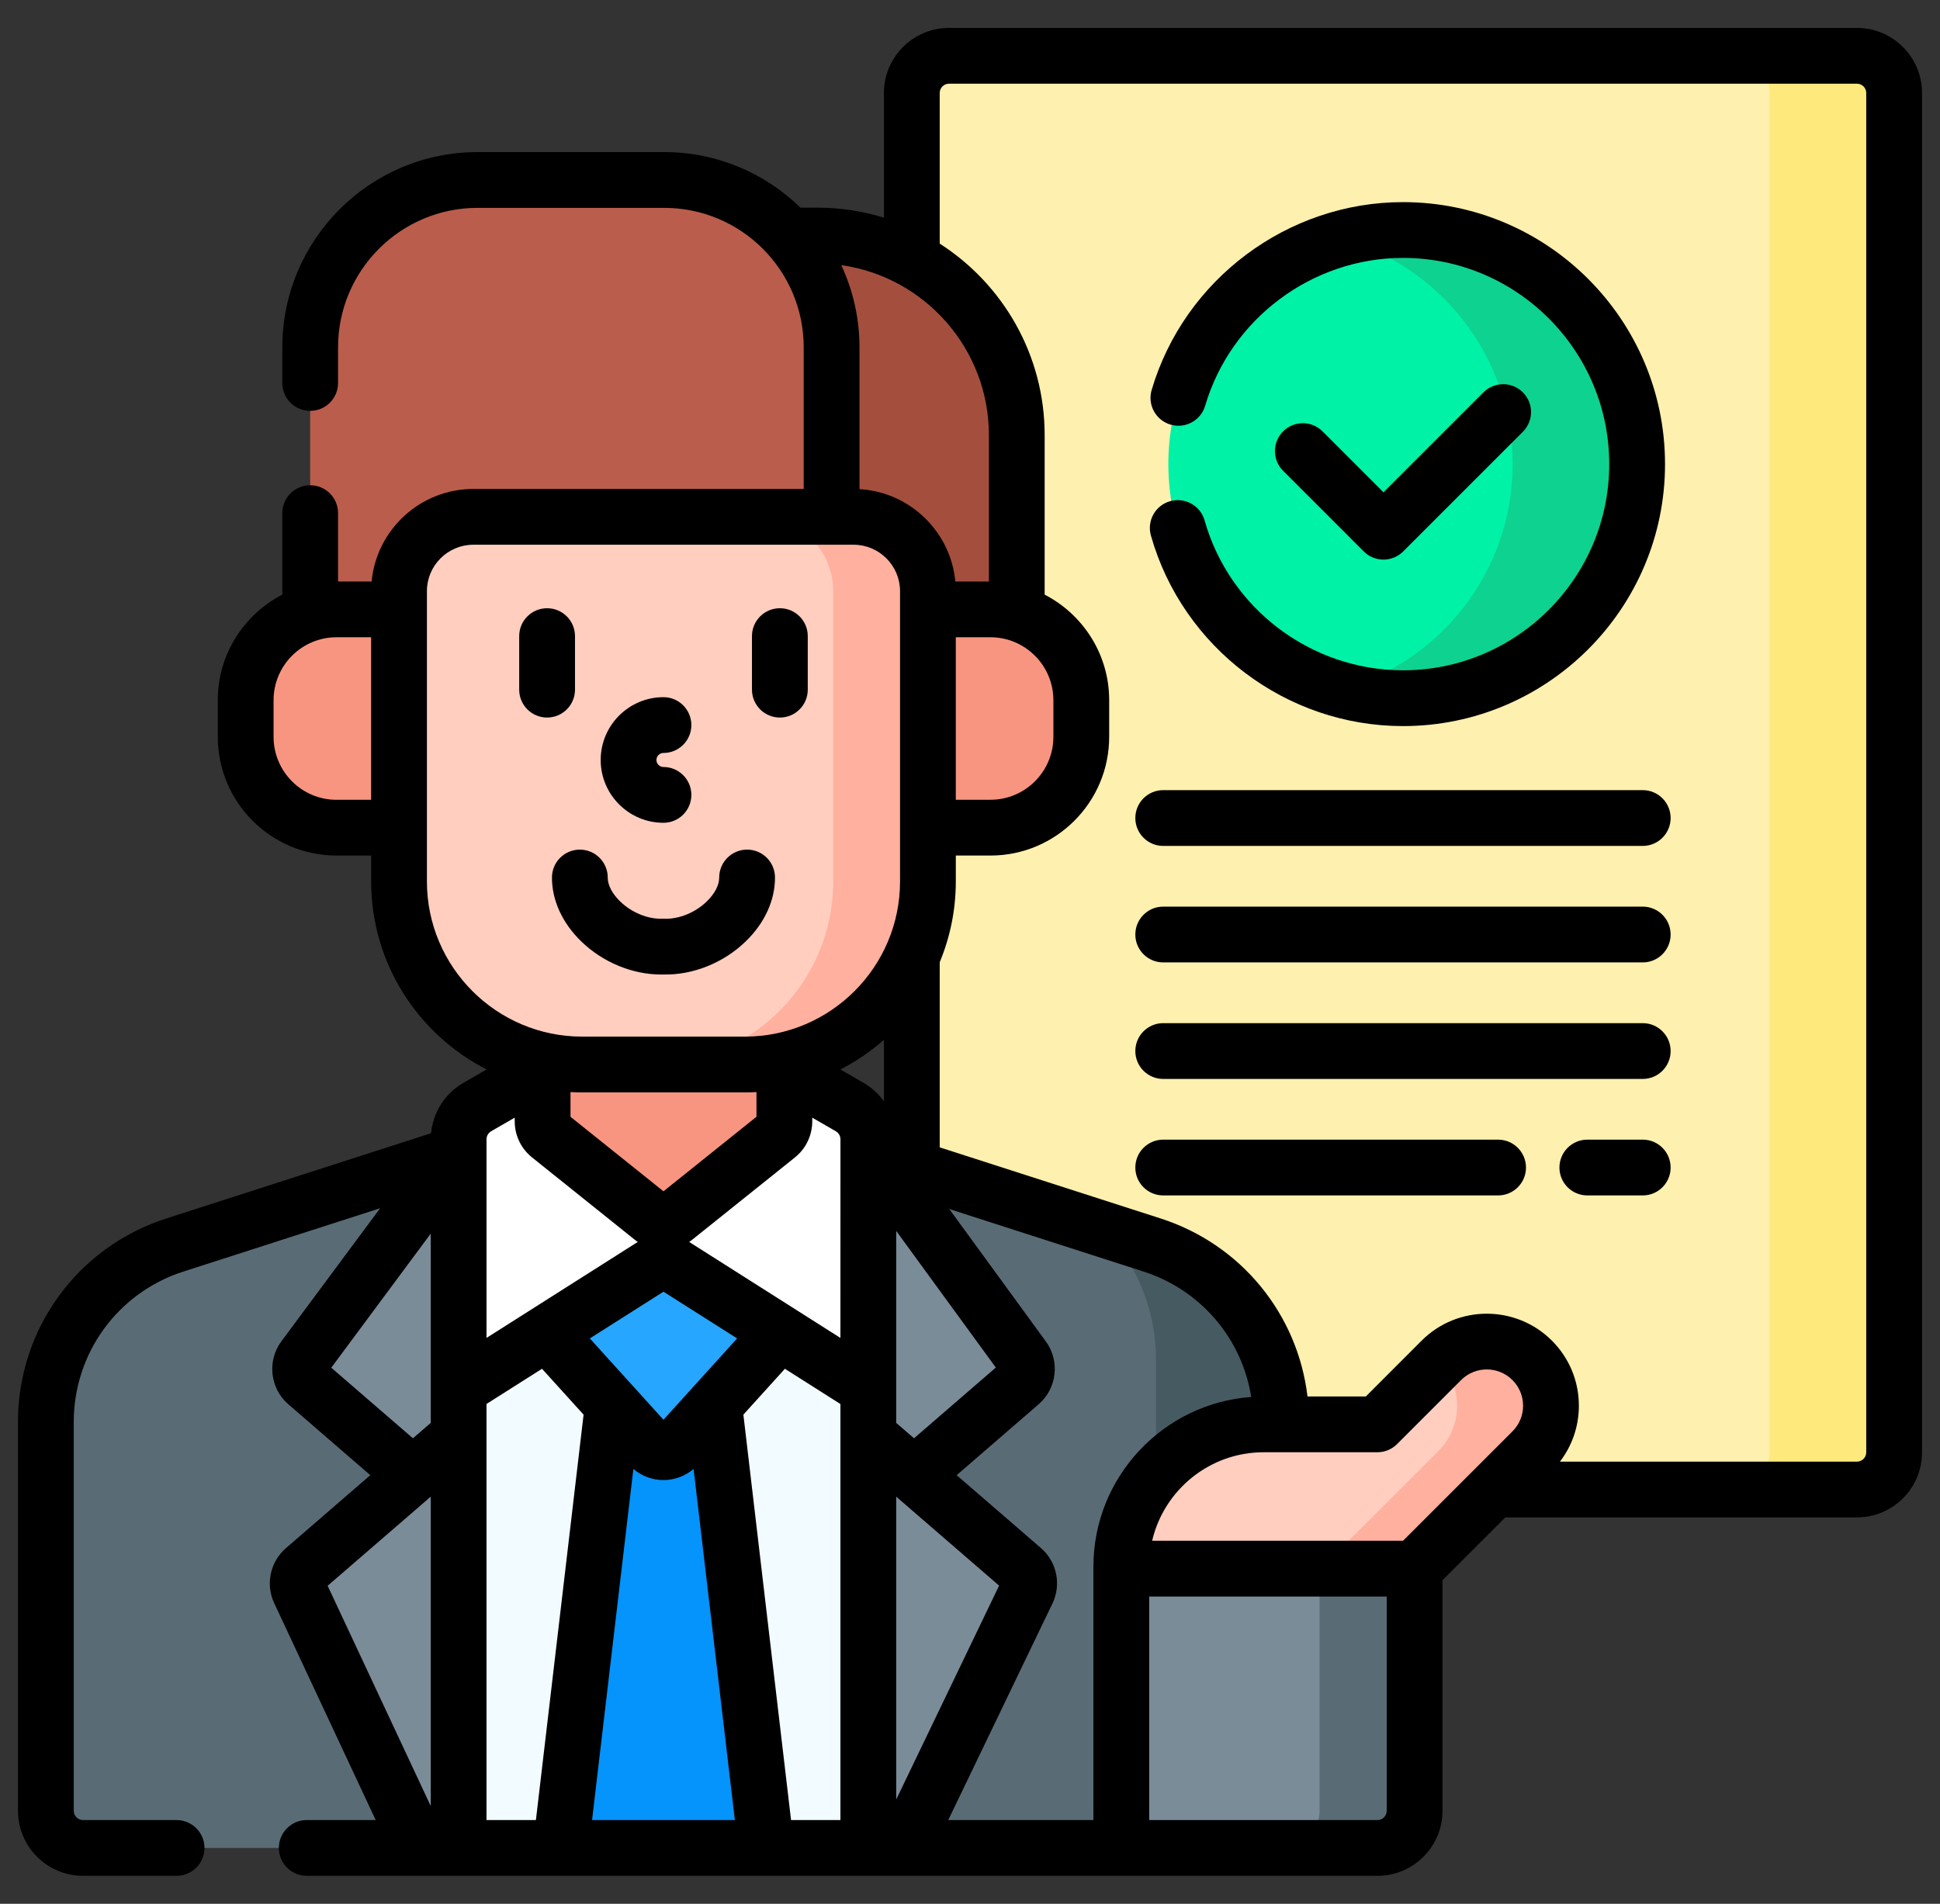 <svg width="54" height="53" viewBox="0 0 54 53" fill="none" xmlns="http://www.w3.org/2000/svg">
<rect x="0" y="0" width="54" height="53" fill="#333333" stroke="none"/>
<g clip-path="url(#clip0_200_5255)">
<path d="M51.688 1.554H26.415C25.843 1.554 25.38 2.017 25.38 2.589V7.22C27.12 8.159 28.302 9.997 28.302 12.113V17.073C29.341 17.387 30.098 18.351 30.098 19.493V20.514C30.098 21.91 28.966 23.042 27.569 23.042H25.829V24.538C25.829 25.283 25.668 25.991 25.38 26.629V32.507L32.07 34.661C34.209 35.349 35.66 37.34 35.66 39.587V39.653H38.339L40.121 37.871C40.819 37.173 41.95 37.173 42.648 37.871C43.346 38.569 43.346 39.7 42.648 40.398L41.579 41.467H51.688C52.26 41.467 52.724 41.004 52.724 40.432V2.589C52.724 2.017 52.26 1.554 51.688 1.554Z" fill="#FEF0AE"/>
<path d="M51.688 1.554H48.221C48.792 1.554 49.256 2.017 49.256 2.589V40.432C49.256 41.004 48.792 41.468 48.221 41.468H51.688C52.26 41.468 52.724 41.004 52.724 40.432V2.589C52.724 2.017 52.26 1.554 51.688 1.554Z" fill="#FEE97D"/>
<path d="M23.044 9.669V14.492H23.759C24.843 14.492 25.726 15.374 25.726 16.459V17.068H27.569C27.825 17.068 28.071 17.108 28.302 17.181V12.112C28.302 9.044 25.814 6.557 22.746 6.557H21.81C22.575 7.372 23.044 8.466 23.044 9.669Z" fill="#A44F3E"/>
<path d="M32.07 34.661L24.17 32.118V38.66L18.468 35.041L12.766 38.66V32.118L4.866 34.661C2.727 35.35 1.276 37.34 1.276 39.588V50.411C1.276 50.983 1.74 51.446 2.312 51.446H31.212V43.616C31.212 41.428 32.986 39.654 35.174 39.654H35.66V39.588C35.66 37.34 34.209 35.35 32.07 34.661Z" fill="#596C76"/>
<path d="M32.176 41.026C32.902 40.186 33.976 39.653 35.174 39.653H35.66V39.587C35.66 37.34 34.209 35.349 32.07 34.66L30.713 34.224C31.629 35.168 32.176 36.45 32.176 37.829V41.026Z" fill="#465A61"/>
<path d="M8.454 37.806C8.293 38.024 8.327 38.329 8.531 38.506L11.494 41.068L12.87 39.879V31.855L8.454 37.806Z" fill="#7A8C98"/>
<path d="M28.407 38.504C28.611 38.328 28.646 38.025 28.487 37.807L24.067 31.743V39.879L25.442 41.068L28.407 38.504Z" fill="#7A8C98"/>
<path d="M12.87 39.878L8.464 43.688C8.289 43.839 8.236 44.089 8.334 44.298L11.677 51.446H12.87V39.878Z" fill="#7A8C98"/>
<path d="M28.468 43.685L24.067 39.878V51.446H25.16L28.596 44.301C28.697 44.09 28.645 43.838 28.468 43.685Z" fill="#7A8C98"/>
<path d="M12.766 51.446H24.17V38.482L18.82 35.086C18.714 35.019 18.593 34.983 18.468 34.983C18.343 34.983 18.222 35.019 18.116 35.086L12.766 38.482V51.446Z" fill="#F2FBFF"/>
<path d="M18.775 40.188C18.695 40.276 18.587 40.324 18.468 40.324C18.35 40.324 18.241 40.276 18.161 40.188L17.073 38.986L15.607 51.446H21.329L19.863 38.986L18.775 40.188Z" fill="#0593FC"/>
<path d="M18.468 34.918L15.153 37.022L18.084 40.258C18.29 40.485 18.646 40.485 18.852 40.258L21.783 37.022L18.468 34.918Z" fill="#26A6FE"/>
<path d="M9.367 17.068H11.21V16.459C11.21 15.374 12.093 14.492 13.177 14.492H23.148V9.669C23.148 7.096 21.062 5.011 18.489 5.011H13.292C10.72 5.011 8.634 7.096 8.634 9.669V17.182C8.865 17.108 9.111 17.068 9.367 17.068Z" fill="#BB5D4C"/>
<path d="M23.652 30.82L21.297 29.461C21.219 29.465 21.14 29.467 21.06 29.467H15.876C15.796 29.467 15.717 29.465 15.638 29.461L13.284 30.82C12.963 31.005 12.766 31.347 12.766 31.717V38.659L18.468 35.04L24.17 38.659V31.717C24.17 31.347 23.973 31.005 23.652 30.82Z" fill="white"/>
<path d="M20.731 29.532H16.205C15.826 29.532 15.458 29.488 15.104 29.408V31.215C15.104 31.372 15.175 31.52 15.298 31.618L18.144 33.9C18.333 34.052 18.602 34.052 18.792 33.9L21.638 31.618C21.761 31.52 21.832 31.372 21.832 31.215V29.408C21.478 29.488 21.11 29.532 20.731 29.532Z" fill="#F89580"/>
<path d="M11.107 16.965H9.367C7.97 16.965 6.838 18.097 6.838 19.493V20.514C6.838 21.91 7.97 23.042 9.367 23.042H11.107V16.965H11.107Z" fill="#F89580"/>
<path d="M27.569 16.965H25.829V23.042H27.569C28.966 23.042 30.098 21.91 30.098 20.514V19.493C30.098 18.097 28.966 16.965 27.569 16.965Z" fill="#F89580"/>
<path d="M23.759 14.389H13.177C12.034 14.389 11.107 15.316 11.107 16.459V24.538C11.107 27.354 13.389 29.636 16.205 29.636H20.731C23.547 29.636 25.829 27.354 25.829 24.538V16.459C25.829 15.316 24.902 14.389 23.759 14.389Z" fill="#FFCEBF"/>
<path d="M23.759 14.389H21.123C22.266 14.389 23.193 15.316 23.193 16.459V24.538C23.193 27.354 20.911 29.636 18.095 29.636H20.731C23.547 29.636 25.829 27.354 25.829 24.538V16.459C25.829 15.316 24.902 14.389 23.759 14.389Z" fill="#FFB09E"/>
<path d="M45.172 15.121C46.389 11.734 44.629 8.002 41.242 6.785C37.855 5.568 34.123 7.328 32.907 10.715C31.69 14.102 33.45 17.834 36.837 19.05C40.224 20.267 43.956 18.508 45.172 15.121Z" fill="#00F2A6"/>
<path d="M39.052 6.403C38.452 6.403 37.871 6.486 37.32 6.638C40.078 7.397 42.105 9.921 42.105 12.921C42.105 15.92 40.078 18.444 37.32 19.203C37.871 19.355 38.452 19.438 39.052 19.438C42.651 19.438 45.569 16.52 45.569 12.921C45.569 9.321 42.651 6.403 39.052 6.403Z" fill="#0ED290"/>
<path d="M38.341 51.446H31.212V43.671H39.376V50.411C39.376 50.983 38.912 51.446 38.341 51.446Z" fill="#7A8C98"/>
<path d="M36.73 43.671V50.411C36.73 50.983 36.267 51.446 35.695 51.446H38.341C38.912 51.446 39.376 50.983 39.376 50.411V43.671H36.73Z" fill="#596C76"/>
<path d="M42.648 37.871C41.95 37.173 40.819 37.173 40.121 37.871L38.339 39.653H35.174C32.986 39.653 31.212 41.427 31.212 43.615V43.67H39.376L42.648 40.398C43.346 39.7 43.346 38.569 42.648 37.871Z" fill="#FFCEBF"/>
<path d="M42.648 37.871C41.95 37.173 40.819 37.173 40.121 37.871L40.077 37.915C40.733 38.615 40.721 39.714 40.037 40.398L36.765 43.67H39.376L42.648 40.398C43.346 39.7 43.346 38.569 42.648 37.871Z" fill="#FFB09E"/>
<path d="M45.726 21.997H32.378C31.949 21.997 31.602 22.345 31.602 22.773C31.602 23.202 31.949 23.55 32.378 23.55H45.726C46.154 23.55 46.502 23.202 46.502 22.773C46.502 22.345 46.154 21.997 45.726 21.997Z" fill="black"/>
<path d="M45.726 25.24H32.378C31.949 25.24 31.602 25.588 31.602 26.017C31.602 26.445 31.949 26.793 32.378 26.793H45.726C46.154 26.793 46.502 26.445 46.502 26.017C46.502 25.588 46.154 25.24 45.726 25.24Z" fill="black"/>
<path d="M45.726 28.484H32.378C31.949 28.484 31.602 28.832 31.602 29.261C31.602 29.689 31.949 30.037 32.378 30.037H45.726C46.154 30.037 46.502 29.689 46.502 29.261C46.502 28.832 46.154 28.484 45.726 28.484Z" fill="black"/>
<path d="M41.699 31.727H32.378C31.949 31.727 31.602 32.075 31.602 32.504C31.602 32.933 31.949 33.28 32.378 33.28H41.699C42.128 33.28 42.476 32.933 42.476 32.504C42.476 32.075 42.128 31.727 41.699 31.727Z" fill="black"/>
<path d="M16.005 19.2V17.709C16.005 17.28 15.657 16.933 15.228 16.933C14.799 16.933 14.452 17.28 14.452 17.709V19.2C14.452 19.629 14.799 19.976 15.228 19.976C15.657 19.976 16.005 19.629 16.005 19.2Z" fill="black"/>
<path d="M21.708 19.976C22.137 19.976 22.484 19.629 22.484 19.2V17.709C22.484 17.28 22.137 16.933 21.708 16.933C21.279 16.933 20.931 17.28 20.931 17.709V19.2C20.931 19.629 21.279 19.976 21.708 19.976Z" fill="black"/>
<path d="M18.468 22.906C18.897 22.906 19.244 22.558 19.244 22.129C19.244 21.701 18.897 21.353 18.468 21.353C18.36 21.353 18.272 21.265 18.272 21.157C18.272 21.05 18.36 20.962 18.468 20.962C18.897 20.962 19.244 20.614 19.244 20.186C19.244 19.757 18.897 19.409 18.468 19.409C17.504 19.409 16.72 20.194 16.72 21.157C16.72 22.121 17.504 22.906 18.468 22.906Z" fill="black"/>
<path d="M18.468 27.129C19.285 27.149 20.139 26.807 20.755 26.21C21.284 25.698 21.574 25.065 21.572 24.428C21.571 24 21.224 23.653 20.796 23.653C20.795 23.653 20.794 23.653 20.794 23.653C20.365 23.654 20.018 24.003 20.019 24.432C20.02 24.64 19.894 24.882 19.674 25.095C19.354 25.406 18.902 25.591 18.494 25.577C18.477 25.576 18.459 25.576 18.442 25.577C18.034 25.592 17.582 25.406 17.261 25.095C17.041 24.882 16.916 24.64 16.916 24.432C16.918 24.003 16.571 23.655 16.142 23.653C16.141 23.653 16.141 23.653 16.14 23.653C15.712 23.653 15.365 24 15.364 24.427C15.362 25.065 15.652 25.698 16.181 26.21C16.779 26.79 17.602 27.13 18.4 27.13C18.422 27.13 18.445 27.13 18.468 27.129Z" fill="black"/>
<path d="M33.53 14.488C33.413 14.075 32.983 13.836 32.571 13.953C32.158 14.069 31.919 14.499 32.036 14.911C32.92 18.033 35.805 20.214 39.052 20.214C43.074 20.214 46.346 16.942 46.346 12.921C46.346 8.899 43.074 5.627 39.052 5.627C35.84 5.627 32.964 7.778 32.056 10.857C31.935 11.268 32.17 11.7 32.582 11.821C32.993 11.942 33.425 11.707 33.546 11.296C34.26 8.872 36.524 7.18 39.052 7.18C42.217 7.18 44.793 9.755 44.793 12.921C44.793 16.086 42.217 18.661 39.052 18.661C36.496 18.661 34.225 16.945 33.53 14.488Z" fill="black"/>
<path d="M38.509 15.579C38.707 15.579 38.906 15.503 39.058 15.352L42.389 12.021C42.692 11.717 42.692 11.226 42.389 10.923C42.086 10.62 41.594 10.62 41.291 10.923L38.509 13.705L36.813 12.009C36.51 11.706 36.018 11.706 35.715 12.009C35.412 12.312 35.412 12.804 35.715 13.107L37.96 15.352C38.111 15.503 38.31 15.579 38.509 15.579Z" fill="black"/>
<path d="M51.688 0.777H26.415C25.416 0.777 24.604 1.59 24.604 2.589V6.059C24.016 5.878 23.392 5.781 22.746 5.781H22.281C21.301 4.825 19.963 4.234 18.489 4.234H13.292C10.296 4.234 7.858 6.672 7.858 9.669V10.662C7.858 11.091 8.205 11.438 8.634 11.438C9.063 11.438 9.41 11.091 9.41 10.662V9.669C9.41 7.528 11.152 5.787 13.292 5.787H18.489C20.63 5.787 22.371 7.528 22.371 9.669V13.612H13.177C11.699 13.612 10.48 14.745 10.344 16.188H9.41V14.285C9.41 13.856 9.063 13.509 8.634 13.509C8.205 13.509 7.858 13.856 7.858 14.285V16.555C6.793 17.104 6.062 18.214 6.062 19.493V20.514C6.062 22.336 7.544 23.818 9.367 23.818H10.331V24.538C10.331 26.82 11.639 28.801 13.545 29.773L12.895 30.148C12.386 30.443 12.053 30.969 11.998 31.549L4.628 33.922C2.159 34.717 0.5 36.993 0.5 39.587V50.411C0.5 51.41 1.313 52.222 2.312 52.222H4.915C5.344 52.222 5.692 51.875 5.692 51.446C5.692 51.017 5.344 50.67 4.915 50.67H2.312C2.169 50.67 2.053 50.553 2.053 50.411V39.587C2.053 37.67 3.279 35.987 5.104 35.4L10.581 33.637L7.831 37.343C7.43 37.884 7.515 38.653 8.024 39.093L10.307 41.068L7.957 43.101C7.521 43.478 7.387 44.106 7.631 44.628L10.457 50.669H8.538C8.11 50.669 7.762 51.017 7.762 51.446C7.762 51.875 8.11 52.222 8.538 52.222H38.341C39.34 52.222 40.152 51.41 40.152 50.411V43.992L41.901 42.244H51.688C52.687 42.244 53.5 41.431 53.5 40.432V2.589C53.5 1.59 52.687 0.777 51.688 0.777ZM10.33 22.266H9.366C8.4 22.266 7.615 21.48 7.615 20.514V19.493C7.615 18.527 8.401 17.741 9.366 17.741H10.33V22.266ZM11.99 50.281L9.12 44.147L11.99 41.666V50.281ZM11.99 39.613L11.494 40.041L9.221 38.076L11.99 34.343V39.613ZM27.526 12.113V16.188H26.592C26.461 14.799 25.327 13.698 23.924 13.617V9.669C23.924 8.852 23.741 8.077 23.417 7.381C25.736 7.709 27.526 9.705 27.526 12.113ZM27.569 17.741C28.535 17.741 29.321 18.527 29.321 19.493V20.514C29.321 21.48 28.535 22.265 27.569 22.265H26.605V17.741H27.569ZM11.883 24.538V16.459C11.883 15.745 12.463 15.165 13.177 15.165H23.759C24.472 15.165 25.053 15.745 25.053 16.459V24.538C25.053 26.921 23.114 28.859 20.731 28.859H16.205C13.822 28.859 11.883 26.921 11.883 24.538ZM27.719 38.072L25.442 40.041L24.946 39.613V34.268L27.719 38.072ZM21.056 30.403V31.09L18.468 33.165L15.88 31.091V30.403C15.988 30.409 16.096 30.412 16.205 30.412H20.731C20.84 30.412 20.948 30.409 21.056 30.403ZM13.542 31.717C13.542 31.625 13.592 31.539 13.672 31.493L14.327 31.115V31.215C14.327 31.61 14.504 31.978 14.812 32.224L17.659 34.506C17.689 34.531 17.72 34.553 17.752 34.575L13.542 37.247V31.717ZM14.917 50.67H13.542V39.086L15.087 38.106L16.244 39.383L14.917 50.67ZM16.48 50.67L17.63 40.895C17.863 41.093 18.16 41.205 18.468 41.204C18.776 41.204 19.073 41.092 19.306 40.895L20.455 50.67H16.48ZM18.468 39.525L16.418 37.261L18.468 35.96L20.518 37.261L18.468 39.525ZM23.393 50.67H22.019L20.692 39.383L21.848 38.106L23.393 39.087V50.67ZM23.393 37.247L19.183 34.575C19.215 34.553 19.247 34.531 19.277 34.506L22.124 32.225C22.432 31.978 22.609 31.61 22.609 31.215V31.115L23.264 31.493C23.344 31.539 23.394 31.625 23.394 31.717L23.393 37.247ZM24.604 30.66C24.456 30.454 24.266 30.279 24.041 30.148L23.391 29.773C23.83 29.549 24.237 29.271 24.604 28.948V30.66ZM24.946 41.666L27.81 44.143L24.946 50.098V41.666ZM30.435 43.616V50.67H26.394L29.296 44.638C29.548 44.112 29.417 43.479 28.976 43.098L26.629 41.068L28.915 39.09C29.42 38.654 29.508 37.889 29.114 37.349L26.424 33.659L31.832 35.4C33.432 35.915 34.571 37.272 34.828 38.891C32.376 39.069 30.435 41.119 30.435 43.616ZM38.599 50.411C38.599 50.553 38.483 50.67 38.341 50.67H31.988V44.447H38.599V50.411ZM42.099 39.849L39.054 42.894H32.07C32.398 41.484 33.666 40.43 35.174 40.43H38.339C38.545 40.43 38.742 40.348 38.888 40.202L40.67 38.42C41.064 38.026 41.705 38.026 42.099 38.42C42.29 38.611 42.395 38.865 42.395 39.135C42.395 39.405 42.29 39.658 42.099 39.849ZM51.947 40.432C51.947 40.575 51.831 40.691 51.688 40.691H43.421C43.762 40.246 43.948 39.705 43.948 39.135C43.948 38.45 43.681 37.806 43.197 37.322C42.198 36.323 40.571 36.323 39.572 37.322L38.018 38.877H36.394C36.122 36.585 34.548 34.643 32.308 33.922L26.157 31.942V26.788C26.445 26.095 26.605 25.335 26.605 24.538V23.818H27.569C29.392 23.818 30.874 22.336 30.874 20.514V19.493C30.874 18.214 30.143 17.104 29.078 16.555V12.113C29.078 9.876 27.912 7.908 26.157 6.782V2.589C26.157 2.446 26.273 2.33 26.415 2.33H51.688C51.831 2.33 51.947 2.446 51.947 2.589V40.432Z" fill="black"/>
<path d="M45.726 31.727H44.184C43.755 31.727 43.407 32.075 43.407 32.504C43.407 32.933 43.755 33.28 44.184 33.28H45.726C46.154 33.28 46.502 32.933 46.502 32.504C46.502 32.075 46.154 31.727 45.726 31.727Z" fill="black"/>
</g>
<defs>
<clipPath id="clip0_200_5255">
<rect width="53" height="53" fill="white" transform="translate(0.5)"/>
</clipPath>
</defs>
</svg>
